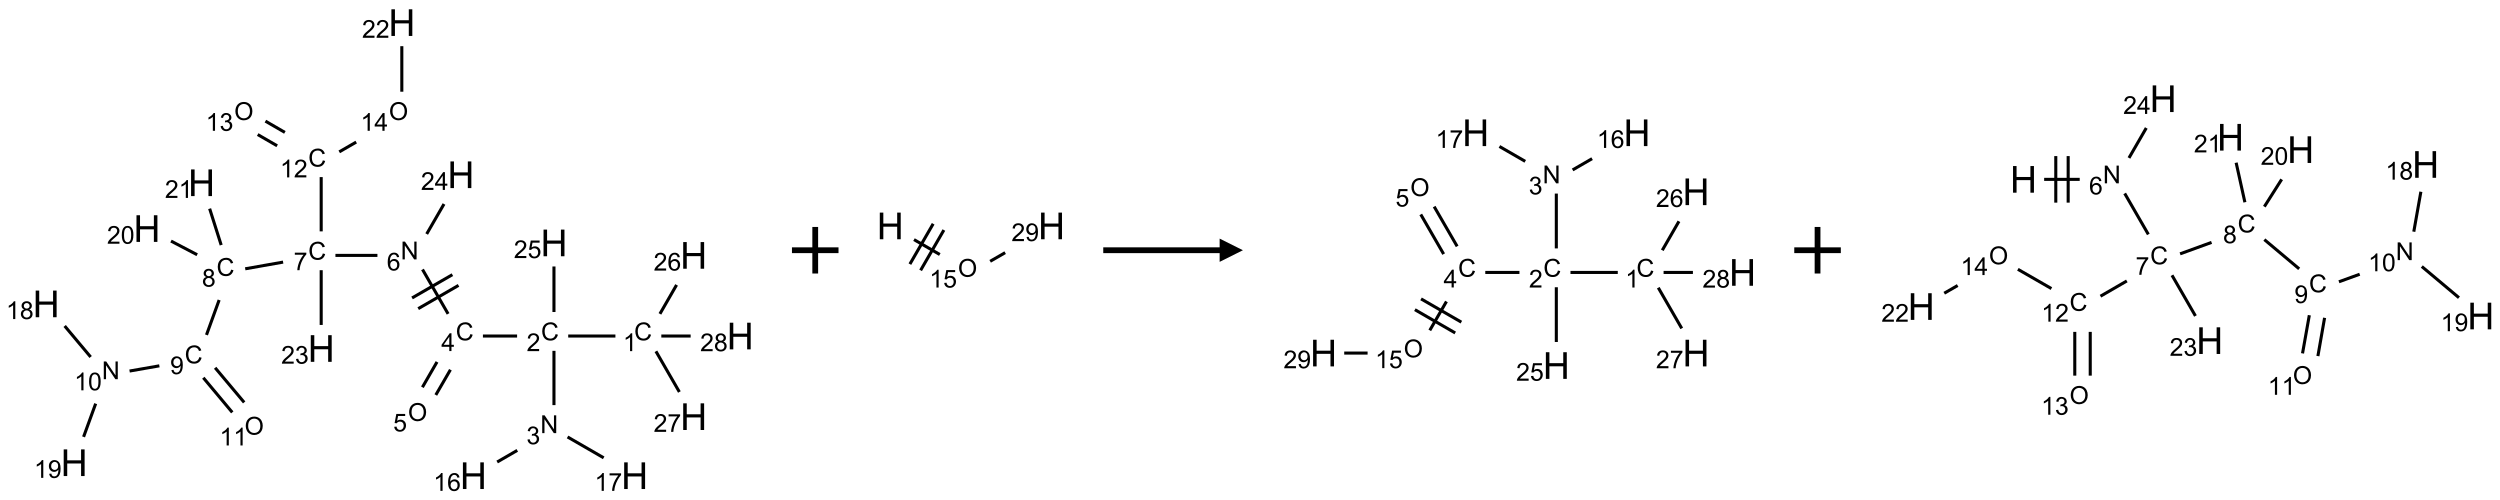<?xml version="1.0" encoding="UTF-8"?>
<svg xmlns="http://www.w3.org/2000/svg" xmlns:xlink="http://www.w3.org/1999/xlink" width="1074" height="215" viewBox="0 0 1074 215">
<defs>
<g>
<g id="glyph-0-0">
<path d="M 1.332 0 L 1.332 -6.668 L 6.668 -6.668 L 6.668 0 Z M 1.5 -0.168 L 6.5 -0.168 L 6.5 -6.5 L 1.5 -6.5 Z M 1.5 -0.168 "/>
</g>
<g id="glyph-0-1">
<path d="M 6.27 -2.676 L 7.281 -2.422 C 7.07 -1.594 6.688 -0.961 6.137 -0.523 C 5.586 -0.086 4.914 0.129 4.121 0.129 C 3.297 0.129 2.629 -0.039 2.113 -0.371 C 1.598 -0.707 1.203 -1.191 0.934 -1.828 C 0.664 -2.465 0.531 -3.145 0.531 -3.875 C 0.531 -4.672 0.684 -5.363 0.988 -5.957 C 1.293 -6.547 1.723 -6.996 2.285 -7.305 C 2.844 -7.613 3.461 -7.766 4.137 -7.766 C 4.898 -7.766 5.543 -7.57 6.062 -7.184 C 6.582 -6.793 6.945 -6.246 7.152 -5.543 L 6.156 -5.309 C 5.98 -5.863 5.723 -6.266 5.387 -6.52 C 5.051 -6.773 4.625 -6.902 4.113 -6.902 C 3.527 -6.902 3.039 -6.762 2.645 -6.48 C 2.25 -6.199 1.973 -5.82 1.812 -5.348 C 1.652 -4.871 1.574 -4.383 1.574 -3.879 C 1.574 -3.23 1.668 -2.664 1.855 -2.18 C 2.047 -1.695 2.34 -1.332 2.738 -1.094 C 3.137 -0.855 3.57 -0.734 4.035 -0.734 C 4.602 -0.734 5.082 -0.898 5.473 -1.223 C 5.867 -1.551 6.133 -2.035 6.27 -2.676 Z M 6.27 -2.676 "/>
</g>
<g id="glyph-0-2">
<path d="M 3.973 0 L 3.035 0 L 3.035 -5.973 C 2.809 -5.758 2.516 -5.543 2.148 -5.328 C 1.781 -5.113 1.453 -4.953 1.16 -4.844 L 1.16 -5.75 C 1.684 -5.996 2.145 -6.297 2.535 -6.645 C 2.93 -6.996 3.207 -7.336 3.371 -7.668 L 3.973 -7.668 Z M 3.973 0 "/>
</g>
<g id="glyph-0-3">
<path d="M 5.371 -0.902 L 5.371 0 L 0.324 0 C 0.316 -0.227 0.352 -0.441 0.434 -0.652 C 0.562 -0.996 0.766 -1.332 1.051 -1.668 C 1.332 -2 1.742 -2.387 2.277 -2.824 C 3.105 -3.504 3.668 -4.043 3.957 -4.441 C 4.25 -4.84 4.395 -5.215 4.395 -5.566 C 4.395 -5.938 4.262 -6.254 3.996 -6.508 C 3.73 -6.762 3.387 -6.891 2.957 -6.891 C 2.508 -6.891 2.145 -6.754 1.875 -6.484 C 1.605 -6.215 1.469 -5.84 1.465 -5.359 L 0.5 -5.457 C 0.566 -6.176 0.812 -6.727 1.246 -7.102 C 1.676 -7.477 2.254 -7.668 2.98 -7.668 C 3.711 -7.668 4.293 -7.465 4.719 -7.059 C 5.145 -6.652 5.359 -6.148 5.359 -5.547 C 5.359 -5.242 5.297 -4.941 5.172 -4.645 C 5.047 -4.352 4.84 -4.039 4.551 -3.715 C 4.262 -3.387 3.777 -2.938 3.105 -2.371 C 2.543 -1.898 2.18 -1.578 2.02 -1.41 C 1.859 -1.242 1.73 -1.07 1.625 -0.902 Z M 5.371 -0.902 "/>
</g>
<g id="glyph-0-4">
<path d="M 0.812 0 L 0.812 -7.637 L 1.848 -7.637 L 5.859 -1.641 L 5.859 -7.637 L 6.828 -7.637 L 6.828 0 L 5.793 0 L 1.781 -6 L 1.781 0 Z M 0.812 0 "/>
</g>
<g id="glyph-0-5">
<path d="M 0.449 -2.016 L 1.387 -2.141 C 1.492 -1.609 1.676 -1.227 1.934 -0.992 C 2.191 -0.758 2.508 -0.641 2.879 -0.641 C 3.32 -0.641 3.695 -0.793 3.996 -1.098 C 4.301 -1.402 4.453 -1.781 4.453 -2.234 C 4.453 -2.664 4.312 -3.02 4.031 -3.301 C 3.75 -3.578 3.391 -3.719 2.957 -3.719 C 2.781 -3.719 2.562 -3.684 2.297 -3.613 L 2.402 -4.438 C 2.465 -4.43 2.516 -4.426 2.551 -4.426 C 2.949 -4.426 3.312 -4.531 3.629 -4.738 C 3.949 -4.949 4.109 -5.27 4.109 -5.703 C 4.109 -6.047 3.992 -6.332 3.762 -6.559 C 3.527 -6.785 3.227 -6.895 2.859 -6.895 C 2.496 -6.895 2.191 -6.781 1.949 -6.551 C 1.707 -6.324 1.547 -5.98 1.48 -5.52 L 0.543 -5.688 C 0.656 -6.316 0.918 -6.805 1.324 -7.148 C 1.73 -7.492 2.234 -7.668 2.84 -7.668 C 3.254 -7.668 3.641 -7.578 3.988 -7.398 C 4.34 -7.219 4.609 -6.977 4.793 -6.668 C 4.98 -6.359 5.074 -6.031 5.074 -5.684 C 5.074 -5.352 4.984 -5.051 4.809 -4.781 C 4.629 -4.512 4.367 -4.297 4.02 -4.137 C 4.473 -4.031 4.824 -3.816 5.074 -3.488 C 5.324 -3.16 5.449 -2.75 5.449 -2.254 C 5.449 -1.59 5.203 -1.023 4.719 -0.559 C 4.234 -0.098 3.617 0.137 2.875 0.137 C 2.203 0.137 1.648 -0.062 1.207 -0.465 C 0.762 -0.863 0.512 -1.379 0.449 -2.016 Z M 0.449 -2.016 "/>
</g>
<g id="glyph-0-6">
<path d="M 5.309 -5.766 L 4.375 -5.691 C 4.293 -6.059 4.172 -6.328 4.02 -6.496 C 3.766 -6.762 3.453 -6.895 3.082 -6.895 C 2.785 -6.895 2.523 -6.812 2.297 -6.645 C 2 -6.43 1.77 -6.117 1.598 -5.703 C 1.43 -5.289 1.34 -4.703 1.332 -3.938 C 1.559 -4.281 1.836 -4.535 2.16 -4.703 C 2.488 -4.871 2.828 -4.953 3.188 -4.953 C 3.812 -4.953 4.344 -4.723 4.785 -4.262 C 5.223 -3.801 5.441 -3.207 5.441 -2.48 C 5.441 -2 5.34 -1.555 5.133 -1.145 C 4.926 -0.73 4.641 -0.418 4.281 -0.199 C 3.922 0.02 3.512 0.129 3.051 0.129 C 2.27 0.129 1.633 -0.156 1.141 -0.73 C 0.648 -1.305 0.402 -2.254 0.402 -3.574 C 0.402 -5.051 0.672 -6.121 1.219 -6.793 C 1.695 -7.375 2.336 -7.668 3.141 -7.668 C 3.742 -7.668 4.234 -7.5 4.617 -7.16 C 5 -6.824 5.23 -6.359 5.309 -5.766 Z M 1.48 -2.473 C 1.48 -2.152 1.547 -1.844 1.684 -1.547 C 1.82 -1.25 2.016 -1.027 2.262 -0.871 C 2.508 -0.719 2.766 -0.641 3.035 -0.641 C 3.434 -0.641 3.773 -0.801 4.059 -1.121 C 4.344 -1.441 4.484 -1.875 4.484 -2.422 C 4.484 -2.949 4.344 -3.367 4.062 -3.668 C 3.781 -3.973 3.426 -4.125 3 -4.125 C 2.578 -4.125 2.219 -3.973 1.922 -3.668 C 1.625 -3.363 1.48 -2.969 1.48 -2.473 Z M 1.48 -2.473 "/>
</g>
<g id="glyph-0-7">
<path d="M 0.504 -6.637 L 0.504 -7.535 L 5.449 -7.535 L 5.449 -6.809 C 4.961 -6.289 4.48 -5.602 4.004 -4.746 C 3.527 -3.887 3.156 -3.004 2.895 -2.098 C 2.707 -1.461 2.59 -0.762 2.535 0 L 1.574 0 C 1.582 -0.602 1.703 -1.328 1.926 -2.176 C 2.152 -3.027 2.477 -3.848 2.898 -4.637 C 3.32 -5.426 3.77 -6.094 4.246 -6.637 Z M 0.504 -6.637 "/>
</g>
<g id="glyph-0-8">
<path d="M 3.449 0 L 3.449 -1.828 L 0.137 -1.828 L 0.137 -2.688 L 3.621 -7.637 L 4.387 -7.637 L 4.387 -2.688 L 5.418 -2.688 L 5.418 -1.828 L 4.387 -1.828 L 4.387 0 Z M 3.449 -2.688 L 3.449 -6.129 L 1.059 -2.688 Z M 3.449 -2.688 "/>
</g>
<g id="glyph-0-9">
<path d="M 0.516 -3.719 C 0.516 -4.984 0.855 -5.977 1.535 -6.695 C 2.215 -7.414 3.094 -7.77 4.172 -7.77 C 4.875 -7.77 5.512 -7.602 6.078 -7.266 C 6.645 -6.93 7.074 -6.461 7.371 -5.855 C 7.668 -5.254 7.816 -4.57 7.816 -3.809 C 7.816 -3.035 7.66 -2.34 7.348 -1.73 C 7.035 -1.117 6.594 -0.656 6.02 -0.34 C 5.449 -0.027 4.828 0.129 4.168 0.129 C 3.449 0.129 2.805 -0.043 2.238 -0.391 C 1.672 -0.738 1.246 -1.211 0.953 -1.812 C 0.66 -2.414 0.516 -3.047 0.516 -3.719 Z M 1.559 -3.703 C 1.559 -2.781 1.805 -2.059 2.301 -1.527 C 2.793 -1 3.414 -0.734 4.16 -0.734 C 4.922 -0.734 5.547 -1 6.039 -1.535 C 6.531 -2.07 6.777 -2.828 6.777 -3.812 C 6.777 -4.434 6.672 -4.977 6.461 -5.441 C 6.25 -5.902 5.945 -6.262 5.539 -6.52 C 5.133 -6.773 4.68 -6.902 4.176 -6.902 C 3.461 -6.902 2.848 -6.656 2.332 -6.164 C 1.816 -5.672 1.559 -4.852 1.559 -3.703 Z M 1.559 -3.703 "/>
</g>
<g id="glyph-0-10">
<path d="M 0.441 -2 L 1.426 -2.082 C 1.5 -1.605 1.668 -1.242 1.934 -1.004 C 2.199 -0.762 2.52 -0.641 2.895 -0.641 C 3.348 -0.641 3.73 -0.812 4.043 -1.152 C 4.355 -1.492 4.512 -1.941 4.512 -2.504 C 4.512 -3.039 4.359 -3.461 4.059 -3.77 C 3.758 -4.078 3.367 -4.234 2.879 -4.234 C 2.578 -4.234 2.305 -4.164 2.062 -4.027 C 1.82 -3.891 1.629 -3.715 1.488 -3.496 L 0.609 -3.609 L 1.348 -7.531 L 5.145 -7.531 L 5.145 -6.637 L 2.098 -6.637 L 1.688 -4.582 C 2.145 -4.902 2.625 -5.062 3.129 -5.062 C 3.797 -5.062 4.359 -4.832 4.816 -4.371 C 5.277 -3.91 5.504 -3.312 5.504 -2.59 C 5.504 -1.898 5.305 -1.301 4.902 -0.797 C 4.41 -0.18 3.742 0.129 2.895 0.129 C 2.199 0.129 1.633 -0.062 1.195 -0.453 C 0.758 -0.844 0.504 -1.359 0.441 -2 Z M 0.441 -2 "/>
</g>
<g id="glyph-0-11">
<path d="M 1.887 -4.141 C 1.496 -4.281 1.207 -4.484 1.02 -4.75 C 0.832 -5.016 0.738 -5.328 0.738 -5.699 C 0.738 -6.254 0.938 -6.719 1.34 -7.098 C 1.738 -7.477 2.27 -7.668 2.934 -7.668 C 3.598 -7.668 4.137 -7.473 4.543 -7.086 C 4.949 -6.699 5.152 -6.227 5.152 -5.672 C 5.152 -5.316 5.059 -5.008 4.871 -4.746 C 4.688 -4.484 4.406 -4.281 4.027 -4.141 C 4.496 -3.988 4.852 -3.742 5.098 -3.402 C 5.34 -3.062 5.465 -2.656 5.465 -2.184 C 5.465 -1.531 5.234 -0.98 4.77 -0.535 C 4.309 -0.09 3.703 0.129 2.949 0.129 C 2.195 0.129 1.586 -0.094 1.125 -0.539 C 0.664 -0.984 0.434 -1.543 0.434 -2.207 C 0.434 -2.703 0.559 -3.121 0.809 -3.457 C 1.062 -3.793 1.422 -4.02 1.887 -4.141 Z M 1.699 -5.73 C 1.699 -5.367 1.812 -5.074 2.047 -4.844 C 2.281 -4.613 2.582 -4.5 2.953 -4.5 C 3.312 -4.5 3.609 -4.613 3.84 -4.84 C 4.07 -5.066 4.188 -5.348 4.188 -5.676 C 4.188 -6.02 4.07 -6.309 3.832 -6.543 C 3.594 -6.777 3.297 -6.895 2.941 -6.895 C 2.586 -6.895 2.289 -6.781 2.051 -6.551 C 1.816 -6.324 1.699 -6.047 1.699 -5.73 Z M 1.395 -2.203 C 1.395 -1.938 1.461 -1.676 1.586 -1.426 C 1.711 -1.176 1.902 -0.984 2.152 -0.848 C 2.402 -0.711 2.672 -0.641 2.957 -0.641 C 3.406 -0.641 3.777 -0.785 4.066 -1.074 C 4.359 -1.363 4.504 -1.727 4.504 -2.172 C 4.504 -2.625 4.355 -2.996 4.055 -3.293 C 3.754 -3.586 3.379 -3.734 2.926 -3.734 C 2.484 -3.734 2.121 -3.59 1.832 -3.297 C 1.543 -3.004 1.395 -2.641 1.395 -2.203 Z M 1.395 -2.203 "/>
</g>
<g id="glyph-0-12">
<path d="M 0.582 -1.766 L 1.484 -1.848 C 1.562 -1.426 1.707 -1.117 1.922 -0.926 C 2.137 -0.734 2.414 -0.641 2.75 -0.641 C 3.039 -0.641 3.289 -0.707 3.508 -0.84 C 3.727 -0.973 3.902 -1.148 4.043 -1.367 C 4.18 -1.586 4.297 -1.887 4.391 -2.262 C 4.484 -2.637 4.531 -3.016 4.531 -3.406 C 4.531 -3.449 4.531 -3.512 4.527 -3.594 C 4.34 -3.297 4.082 -3.055 3.758 -2.867 C 3.434 -2.68 3.082 -2.59 2.703 -2.59 C 2.07 -2.59 1.535 -2.816 1.098 -3.277 C 0.66 -3.734 0.441 -4.34 0.441 -5.09 C 0.441 -5.863 0.672 -6.484 1.129 -6.957 C 1.586 -7.43 2.156 -7.668 2.844 -7.668 C 3.34 -7.668 3.793 -7.531 4.207 -7.266 C 4.617 -7 4.93 -6.617 5.145 -6.121 C 5.355 -5.629 5.465 -4.91 5.465 -3.973 C 5.465 -2.996 5.359 -2.223 5.145 -1.645 C 4.934 -1.066 4.617 -0.625 4.199 -0.324 C 3.781 -0.02 3.293 0.129 2.73 0.129 C 2.133 0.129 1.645 -0.035 1.266 -0.367 C 0.887 -0.699 0.66 -1.164 0.582 -1.766 Z M 4.422 -5.137 C 4.422 -5.676 4.277 -6.102 3.992 -6.418 C 3.707 -6.734 3.359 -6.891 2.957 -6.891 C 2.543 -6.891 2.18 -6.719 1.871 -6.379 C 1.562 -6.039 1.406 -5.598 1.406 -5.059 C 1.406 -4.57 1.555 -4.176 1.848 -3.871 C 2.141 -3.566 2.5 -3.418 2.934 -3.418 C 3.367 -3.418 3.723 -3.57 4.004 -3.871 C 4.281 -4.176 4.422 -4.598 4.422 -5.137 Z M 4.422 -5.137 "/>
</g>
<g id="glyph-0-13">
<path d="M 0.441 -3.766 C 0.441 -4.668 0.535 -5.395 0.723 -5.945 C 0.906 -6.496 1.184 -6.922 1.551 -7.219 C 1.918 -7.516 2.375 -7.668 2.934 -7.668 C 3.344 -7.668 3.703 -7.586 4.012 -7.418 C 4.32 -7.254 4.574 -7.016 4.777 -6.707 C 4.977 -6.395 5.137 -6.016 5.25 -5.57 C 5.363 -5.125 5.422 -4.523 5.422 -3.766 C 5.422 -2.871 5.328 -2.148 5.145 -1.598 C 4.961 -1.047 4.688 -0.621 4.32 -0.32 C 3.953 -0.02 3.492 0.129 2.934 0.129 C 2.195 0.129 1.617 -0.133 1.199 -0.66 C 0.695 -1.297 0.441 -2.332 0.441 -3.766 Z M 1.406 -3.766 C 1.406 -2.512 1.555 -1.68 1.848 -1.262 C 2.141 -0.848 2.5 -0.641 2.934 -0.641 C 3.363 -0.641 3.727 -0.848 4.02 -1.266 C 4.312 -1.684 4.457 -2.516 4.457 -3.766 C 4.457 -5.023 4.312 -5.859 4.02 -6.27 C 3.727 -6.684 3.359 -6.891 2.922 -6.891 C 2.492 -6.891 2.148 -6.707 1.891 -6.344 C 1.566 -5.879 1.406 -5.02 1.406 -3.766 Z M 1.406 -3.766 "/>
</g>
<g id="glyph-1-0">
<path d="M 2 0 L 2 -10 L 10 -10 L 10 0 Z M 2.25 -0.25 L 9.75 -0.25 L 9.75 -9.75 L 2.25 -9.75 Z M 2.25 -0.25 "/>
</g>
<g id="glyph-1-1">
<path d="M 1.281 0 L 1.281 -11.453 L 2.797 -11.453 L 2.797 -6.75 L 8.75 -6.75 L 8.75 -11.453 L 10.266 -11.453 L 10.266 0 L 8.75 0 L 8.75 -5.398 L 2.797 -5.398 L 2.797 0 Z M 1.281 0 "/>
</g>
</g>
</defs>
<path fill="none" stroke-width="0.033" stroke-linecap="butt" stroke-linejoin="miter" stroke="rgb(0%, 0%, 0%)" stroke-opacity="1" stroke-miterlimit="10" d="M 6.114 3.366 L 5.607 3.366 " transform="matrix(40, 0, 0, 40, 19.822, 9.719)"/>
<path fill="none" stroke-width="0.033" stroke-linecap="butt" stroke-linejoin="miter" stroke="rgb(0%, 0%, 0%)" stroke-opacity="1" stroke-miterlimit="10" d="M 5.454 3.525 L 5.454 4.108 " transform="matrix(40, 0, 0, 40, 19.822, 9.719)"/>
<path fill="none" stroke-width="0.033" stroke-linecap="butt" stroke-linejoin="miter" stroke="rgb(0%, 0%, 0%)" stroke-opacity="1" stroke-miterlimit="10" d="M 5.06 4.594 L 4.844 4.719 " transform="matrix(40, 0, 0, 40, 19.822, 9.719)"/>
<path fill="none" stroke-width="0.033" stroke-linecap="butt" stroke-linejoin="miter" stroke="rgb(0%, 0%, 0%)" stroke-opacity="1" stroke-miterlimit="10" d="M 5.6 4.45 L 5.988 4.674 " transform="matrix(40, 0, 0, 40, 19.822, 9.719)"/>
<path fill="none" stroke-width="0.033" stroke-linecap="butt" stroke-linejoin="miter" stroke="rgb(0%, 0%, 0%)" stroke-opacity="1" stroke-miterlimit="10" d="M 5.058 3.366 L 4.691 3.366 " transform="matrix(40, 0, 0, 40, 19.822, 9.719)"/>
<path fill="none" stroke-width="0.033" stroke-linecap="butt" stroke-linejoin="miter" stroke="rgb(0%, 0%, 0%)" stroke-opacity="1" stroke-miterlimit="10" d="M 4.198 3.644 L 4.041 3.916 " transform="matrix(40, 0, 0, 40, 19.822, 9.719)"/>
<path fill="none" stroke-width="0.033" stroke-linecap="butt" stroke-linejoin="miter" stroke="rgb(0%, 0%, 0%)" stroke-opacity="1" stroke-miterlimit="10" d="M 4.342 3.728 L 4.185 3.999 " transform="matrix(40, 0, 0, 40, 19.822, 9.719)"/>
<path fill="none" stroke-width="0.033" stroke-linecap="butt" stroke-linejoin="miter" stroke="rgb(0%, 0%, 0%)" stroke-opacity="1" stroke-miterlimit="10" d="M 4.317 3.128 L 4.042 2.651 " transform="matrix(40, 0, 0, 40, 19.822, 9.719)"/>
<path fill="none" stroke-width="0.033" stroke-linecap="butt" stroke-linejoin="miter" stroke="rgb(0%, 0%, 0%)" stroke-opacity="1" stroke-miterlimit="10" d="M 4.363 2.707 L 3.93 2.957 " transform="matrix(40, 0, 0, 40, 19.822, 9.719)"/>
<path fill="none" stroke-width="0.033" stroke-linecap="butt" stroke-linejoin="miter" stroke="rgb(0%, 0%, 0%)" stroke-opacity="1" stroke-miterlimit="10" d="M 4.429 2.822 L 3.996 3.072 " transform="matrix(40, 0, 0, 40, 19.822, 9.719)"/>
<path fill="none" stroke-width="0.033" stroke-linecap="butt" stroke-linejoin="miter" stroke="rgb(0%, 0%, 0%)" stroke-opacity="1" stroke-miterlimit="10" d="M 3.558 2.5 L 3.107 2.5 " transform="matrix(40, 0, 0, 40, 19.822, 9.719)"/>
<path fill="none" stroke-width="0.033" stroke-linecap="butt" stroke-linejoin="miter" stroke="rgb(0%, 0%, 0%)" stroke-opacity="1" stroke-miterlimit="10" d="M 2.545 2.572 L 2.138 2.644 " transform="matrix(40, 0, 0, 40, 19.822, 9.719)"/>
<path fill="none" stroke-width="0.033" stroke-linecap="butt" stroke-linejoin="miter" stroke="rgb(0%, 0%, 0%)" stroke-opacity="1" stroke-miterlimit="10" d="M 1.858 2.979 L 1.722 3.354 " transform="matrix(40, 0, 0, 40, 19.822, 9.719)"/>
<path fill="none" stroke-width="0.033" stroke-linecap="butt" stroke-linejoin="miter" stroke="rgb(0%, 0%, 0%)" stroke-opacity="1" stroke-miterlimit="10" d="M 1.216 3.686 L 0.896 3.742 " transform="matrix(40, 0, 0, 40, 19.822, 9.719)"/>
<path fill="none" stroke-width="0.033" stroke-linecap="butt" stroke-linejoin="miter" stroke="rgb(0%, 0%, 0%)" stroke-opacity="1" stroke-miterlimit="10" d="M 0.478 3.591 L 0.199 3.258 " transform="matrix(40, 0, 0, 40, 19.822, 9.719)"/>
<path fill="none" stroke-width="0.033" stroke-linecap="butt" stroke-linejoin="miter" stroke="rgb(0%, 0%, 0%)" stroke-opacity="1" stroke-miterlimit="10" d="M 0.532 4.092 L 0.402 4.449 " transform="matrix(40, 0, 0, 40, 19.822, 9.719)"/>
<path fill="none" stroke-width="0.033" stroke-linecap="butt" stroke-linejoin="miter" stroke="rgb(0%, 0%, 0%)" stroke-opacity="1" stroke-miterlimit="10" d="M 1.688 3.814 L 1.999 4.186 " transform="matrix(40, 0, 0, 40, 19.822, 9.719)"/>
<path fill="none" stroke-width="0.033" stroke-linecap="butt" stroke-linejoin="miter" stroke="rgb(0%, 0%, 0%)" stroke-opacity="1" stroke-miterlimit="10" d="M 1.815 3.707 L 2.127 4.079 " transform="matrix(40, 0, 0, 40, 19.822, 9.719)"/>
<path fill="none" stroke-width="0.033" stroke-linecap="butt" stroke-linejoin="miter" stroke="rgb(0%, 0%, 0%)" stroke-opacity="1" stroke-miterlimit="10" d="M 1.622 2.493 L 1.341 2.346 " transform="matrix(40, 0, 0, 40, 19.822, 9.719)"/>
<path fill="none" stroke-width="0.033" stroke-linecap="butt" stroke-linejoin="miter" stroke="rgb(0%, 0%, 0%)" stroke-opacity="1" stroke-miterlimit="10" d="M 1.88 2.389 L 1.756 1.998 " transform="matrix(40, 0, 0, 40, 19.822, 9.719)"/>
<path fill="none" stroke-width="0.033" stroke-linecap="butt" stroke-linejoin="miter" stroke="rgb(0%, 0%, 0%)" stroke-opacity="1" stroke-miterlimit="10" d="M 2.954 2.242 L 2.954 1.659 " transform="matrix(40, 0, 0, 40, 19.822, 9.719)"/>
<path fill="none" stroke-width="0.033" stroke-linecap="butt" stroke-linejoin="miter" stroke="rgb(0%, 0%, 0%)" stroke-opacity="1" stroke-miterlimit="10" d="M 2.564 1.179 L 2.355 1.058 " transform="matrix(40, 0, 0, 40, 19.822, 9.719)"/>
<path fill="none" stroke-width="0.033" stroke-linecap="butt" stroke-linejoin="miter" stroke="rgb(0%, 0%, 0%)" stroke-opacity="1" stroke-miterlimit="10" d="M 2.481 1.323 L 2.272 1.202 " transform="matrix(40, 0, 0, 40, 19.822, 9.719)"/>
<path fill="none" stroke-width="0.033" stroke-linecap="butt" stroke-linejoin="miter" stroke="rgb(0%, 0%, 0%)" stroke-opacity="1" stroke-miterlimit="10" d="M 3.148 1.388 L 3.33 1.283 " transform="matrix(40, 0, 0, 40, 19.822, 9.719)"/>
<path fill="none" stroke-width="0.033" stroke-linecap="butt" stroke-linejoin="miter" stroke="rgb(0%, 0%, 0%)" stroke-opacity="1" stroke-miterlimit="10" d="M 3.82 0.742 L 3.82 0.253 " transform="matrix(40, 0, 0, 40, 19.822, 9.719)"/>
<path fill="none" stroke-width="0.033" stroke-linecap="butt" stroke-linejoin="miter" stroke="rgb(0%, 0%, 0%)" stroke-opacity="1" stroke-miterlimit="10" d="M 2.954 2.659 L 2.954 3.247 " transform="matrix(40, 0, 0, 40, 19.822, 9.719)"/>
<path fill="none" stroke-width="0.033" stroke-linecap="butt" stroke-linejoin="miter" stroke="rgb(0%, 0%, 0%)" stroke-opacity="1" stroke-miterlimit="10" d="M 4.087 2.27 L 4.273 1.948 " transform="matrix(40, 0, 0, 40, 19.822, 9.719)"/>
<path fill="none" stroke-width="0.033" stroke-linecap="butt" stroke-linejoin="miter" stroke="rgb(0%, 0%, 0%)" stroke-opacity="1" stroke-miterlimit="10" d="M 5.454 3.108 L 5.454 2.619 " transform="matrix(40, 0, 0, 40, 19.822, 9.719)"/>
<path fill="none" stroke-width="0.033" stroke-linecap="butt" stroke-linejoin="miter" stroke="rgb(0%, 0%, 0%)" stroke-opacity="1" stroke-miterlimit="10" d="M 6.592 3.128 L 6.771 2.817 " transform="matrix(40, 0, 0, 40, 19.822, 9.719)"/>
<path fill="none" stroke-width="0.033" stroke-linecap="butt" stroke-linejoin="miter" stroke="rgb(0%, 0%, 0%)" stroke-opacity="1" stroke-miterlimit="10" d="M 6.549 3.53 L 6.801 3.967 " transform="matrix(40, 0, 0, 40, 19.822, 9.719)"/>
<path fill="none" stroke-width="0.033" stroke-linecap="butt" stroke-linejoin="miter" stroke="rgb(0%, 0%, 0%)" stroke-opacity="1" stroke-miterlimit="10" d="M 6.607 3.366 L 6.922 3.366 " transform="matrix(40, 0, 0, 40, 19.822, 9.719)"/>
<g fill="rgb(0%, 0%, 0%)" fill-opacity="1">
<use xlink:href="#glyph-0-1" x="272.406" y="146.203"/>
</g>
<g fill="rgb(0%, 0%, 0%)" fill-opacity="1">
<use xlink:href="#glyph-0-2" x="267.629" y="150.84"/>
</g>
<g fill="rgb(0%, 0%, 0%)" fill-opacity="1">
<use xlink:href="#glyph-0-1" x="232.406" y="146.203"/>
</g>
<g fill="rgb(0%, 0%, 0%)" fill-opacity="1">
<use xlink:href="#glyph-0-3" x="226.234" y="150.84"/>
</g>
<g fill="rgb(0%, 0%, 0%)" fill-opacity="1">
<use xlink:href="#glyph-0-4" x="232.125" y="186.07"/>
</g>
<g fill="rgb(0%, 0%, 0%)" fill-opacity="1">
<use xlink:href="#glyph-0-5" x="226.156" y="190.84"/>
</g>
<g fill="rgb(0%, 0%, 0%)" fill-opacity="1">
<use xlink:href="#glyph-1-1" x="197.586" y="210.086"/>
</g>
<g fill="rgb(0%, 0%, 0%)" fill-opacity="1">
<use xlink:href="#glyph-0-2" x="186.156" y="210.879"/>
<use xlink:href="#glyph-0-6" x="192.089" y="210.879"/>
</g>
<g fill="rgb(0%, 0%, 0%)" fill-opacity="1">
<use xlink:href="#glyph-1-1" x="266.867" y="210.086"/>
</g>
<g fill="rgb(0%, 0%, 0%)" fill-opacity="1">
<use xlink:href="#glyph-0-2" x="255.434" y="210.879"/>
<use xlink:href="#glyph-0-7" x="261.366" y="210.879"/>
</g>
<g fill="rgb(0%, 0%, 0%)" fill-opacity="1">
<use xlink:href="#glyph-0-1" x="195.781" y="146.203"/>
</g>
<g fill="rgb(0%, 0%, 0%)" fill-opacity="1">
<use xlink:href="#glyph-0-8" x="189.562" y="150.809"/>
</g>
<g fill="rgb(0%, 0%, 0%)" fill-opacity="1">
<use xlink:href="#glyph-0-9" x="175.246" y="180.848"/>
</g>
<g fill="rgb(0%, 0%, 0%)" fill-opacity="1">
<use xlink:href="#glyph-0-10" x="168.918" y="185.348"/>
</g>
<g fill="rgb(0%, 0%, 0%)" fill-opacity="1">
<use xlink:href="#glyph-0-4" x="172.125" y="111.43"/>
</g>
<g fill="rgb(0%, 0%, 0%)" fill-opacity="1">
<use xlink:href="#glyph-0-6" x="166.16" y="116.199"/>
</g>
<g fill="rgb(0%, 0%, 0%)" fill-opacity="1">
<use xlink:href="#glyph-0-1" x="132.406" y="111.562"/>
</g>
<g fill="rgb(0%, 0%, 0%)" fill-opacity="1">
<use xlink:href="#glyph-0-7" x="126.152" y="116.07"/>
</g>
<g fill="rgb(0%, 0%, 0%)" fill-opacity="1">
<use xlink:href="#glyph-0-1" x="93.016" y="118.508"/>
</g>
<g fill="rgb(0%, 0%, 0%)" fill-opacity="1">
<use xlink:href="#glyph-0-11" x="86.746" y="123.145"/>
</g>
<g fill="rgb(0%, 0%, 0%)" fill-opacity="1">
<use xlink:href="#glyph-0-1" x="79.332" y="156.098"/>
</g>
<g fill="rgb(0%, 0%, 0%)" fill-opacity="1">
<use xlink:href="#glyph-0-12" x="73.066" y="160.734"/>
</g>
<g fill="rgb(0%, 0%, 0%)" fill-opacity="1">
<use xlink:href="#glyph-0-4" x="43.77" y="162.91"/>
</g>
<g fill="rgb(0%, 0%, 0%)" fill-opacity="1">
<use xlink:href="#glyph-0-2" x="31.891" y="167.68"/>
<use xlink:href="#glyph-0-13" x="37.823" y="167.68"/>
</g>
<g fill="rgb(0%, 0%, 0%)" fill-opacity="1">
<use xlink:href="#glyph-1-1" x="14.051" y="136.285"/>
</g>
<g fill="rgb(0%, 0%, 0%)" fill-opacity="1">
<use xlink:href="#glyph-0-2" x="2.598" y="137.078"/>
<use xlink:href="#glyph-0-11" x="8.53" y="137.078"/>
</g>
<g fill="rgb(0%, 0%, 0%)" fill-opacity="1">
<use xlink:href="#glyph-1-1" x="26.082" y="204.512"/>
</g>
<g fill="rgb(0%, 0%, 0%)" fill-opacity="1">
<use xlink:href="#glyph-0-2" x="14.629" y="205.305"/>
<use xlink:href="#glyph-0-12" x="20.561" y="205.305"/>
</g>
<g fill="rgb(0%, 0%, 0%)" fill-opacity="1">
<use xlink:href="#glyph-0-9" x="105.059" y="186.742"/>
</g>
<g fill="rgb(0%, 0%, 0%)" fill-opacity="1">
<use xlink:href="#glyph-0-2" x="94.332" y="191.375"/>
<use xlink:href="#glyph-0-2" x="100.264" y="191.375"/>
</g>
<g fill="rgb(0%, 0%, 0%)" fill-opacity="1">
<use xlink:href="#glyph-1-1" x="57.355" y="103.922"/>
</g>
<g fill="rgb(0%, 0%, 0%)" fill-opacity="1">
<use xlink:href="#glyph-0-3" x="45.949" y="104.715"/>
<use xlink:href="#glyph-0-13" x="51.882" y="104.715"/>
</g>
<g fill="rgb(0%, 0%, 0%)" fill-opacity="1">
<use xlink:href="#glyph-1-1" x="80.805" y="84.242"/>
</g>
<g fill="rgb(0%, 0%, 0%)" fill-opacity="1">
<use xlink:href="#glyph-0-3" x="70.848" y="85.035"/>
<use xlink:href="#glyph-0-2" x="76.78" y="85.035"/>
</g>
<g fill="rgb(0%, 0%, 0%)" fill-opacity="1">
<use xlink:href="#glyph-0-1" x="132.406" y="71.562"/>
</g>
<g fill="rgb(0%, 0%, 0%)" fill-opacity="1">
<use xlink:href="#glyph-0-2" x="120.301" y="76.199"/>
<use xlink:href="#glyph-0-3" x="126.233" y="76.199"/>
</g>
<g fill="rgb(0%, 0%, 0%)" fill-opacity="1">
<use xlink:href="#glyph-0-9" x="100.605" y="51.566"/>
</g>
<g fill="rgb(0%, 0%, 0%)" fill-opacity="1">
<use xlink:href="#glyph-0-2" x="88.402" y="56.199"/>
<use xlink:href="#glyph-0-5" x="94.335" y="56.199"/>
</g>
<g fill="rgb(0%, 0%, 0%)" fill-opacity="1">
<use xlink:href="#glyph-0-9" x="167.062" y="51.566"/>
</g>
<g fill="rgb(0%, 0%, 0%)" fill-opacity="1">
<use xlink:href="#glyph-0-2" x="154.895" y="56.199"/>
<use xlink:href="#glyph-0-8" x="160.827" y="56.199"/>
</g>
<g fill="rgb(0%, 0%, 0%)" fill-opacity="1">
<use xlink:href="#glyph-1-1" x="166.867" y="15.445"/>
</g>
<g fill="rgb(0%, 0%, 0%)" fill-opacity="1">
<use xlink:href="#glyph-0-3" x="155.512" y="16.238"/>
<use xlink:href="#glyph-0-3" x="161.444" y="16.238"/>
</g>
<g fill="rgb(0%, 0%, 0%)" fill-opacity="1">
<use xlink:href="#glyph-1-1" x="132.227" y="155.445"/>
</g>
<g fill="rgb(0%, 0%, 0%)" fill-opacity="1">
<use xlink:href="#glyph-0-3" x="120.793" y="156.238"/>
<use xlink:href="#glyph-0-5" x="126.725" y="156.238"/>
</g>
<g fill="rgb(0%, 0%, 0%)" fill-opacity="1">
<use xlink:href="#glyph-1-1" x="192.227" y="80.805"/>
</g>
<g fill="rgb(0%, 0%, 0%)" fill-opacity="1">
<use xlink:href="#glyph-0-3" x="180.824" y="81.598"/>
<use xlink:href="#glyph-0-8" x="186.757" y="81.598"/>
</g>
<g fill="rgb(0%, 0%, 0%)" fill-opacity="1">
<use xlink:href="#glyph-1-1" x="232.227" y="110.086"/>
</g>
<g fill="rgb(0%, 0%, 0%)" fill-opacity="1">
<use xlink:href="#glyph-0-3" x="220.738" y="110.879"/>
<use xlink:href="#glyph-0-10" x="226.671" y="110.879"/>
</g>
<g fill="rgb(0%, 0%, 0%)" fill-opacity="1">
<use xlink:href="#glyph-1-1" x="292.227" y="115.445"/>
</g>
<g fill="rgb(0%, 0%, 0%)" fill-opacity="1">
<use xlink:href="#glyph-0-3" x="280.801" y="116.238"/>
<use xlink:href="#glyph-0-6" x="286.733" y="116.238"/>
</g>
<g fill="rgb(0%, 0%, 0%)" fill-opacity="1">
<use xlink:href="#glyph-1-1" x="292.227" y="184.727"/>
</g>
<g fill="rgb(0%, 0%, 0%)" fill-opacity="1">
<use xlink:href="#glyph-0-3" x="280.793" y="185.52"/>
<use xlink:href="#glyph-0-7" x="286.725" y="185.52"/>
</g>
<g fill="rgb(0%, 0%, 0%)" fill-opacity="1">
<use xlink:href="#glyph-1-1" x="312.227" y="150.086"/>
</g>
<g fill="rgb(0%, 0%, 0%)" fill-opacity="1">
<use xlink:href="#glyph-0-3" x="300.777" y="150.879"/>
<use xlink:href="#glyph-0-11" x="306.71" y="150.879"/>
</g>
<path fill="none" stroke-width="0.062" stroke-linecap="butt" stroke-linejoin="miter" stroke="rgb(0%, 0%, 0%)" stroke-opacity="1" stroke-miterlimit="10" d="M -0 0 L 0.5 0 M 0.25 -0.25 L 0.25 0.25 " transform="matrix(40, 0, 0, 40, 340.225, 107.5)"/>
<path fill="none" stroke-width="0.033" stroke-linecap="butt" stroke-linejoin="miter" stroke="rgb(0%, 0%, 0%)" stroke-opacity="1" stroke-miterlimit="10" d="M 0.255 0.147 L 0.532 0.307 " transform="matrix(40, 0, 0, 40, 382.451, 97.059)"/>
<path fill="none" stroke-width="0.033" stroke-linecap="butt" stroke-linejoin="miter" stroke="rgb(0%, 0%, 0%)" stroke-opacity="1" stroke-miterlimit="10" d="M 0.326 0.477 L 0.576 0.044 " transform="matrix(40, 0, 0, 40, 382.451, 97.059)"/>
<path fill="none" stroke-width="0.033" stroke-linecap="butt" stroke-linejoin="miter" stroke="rgb(0%, 0%, 0%)" stroke-opacity="1" stroke-miterlimit="10" d="M 0.211 0.41 L 0.461 -0.023 " transform="matrix(40, 0, 0, 40, 382.451, 97.059)"/>
<path fill="none" stroke-width="0.033" stroke-linecap="butt" stroke-linejoin="miter" stroke="rgb(0%, 0%, 0%)" stroke-opacity="1" stroke-miterlimit="10" d="M 1.073 0.38 L 1.234 0.287 " transform="matrix(40, 0, 0, 40, 382.451, 97.059)"/>
<g fill="rgb(0%, 0%, 0%)" fill-opacity="1">
<use xlink:href="#glyph-1-1" x="376.68" y="102.785"/>
</g>
<g fill="rgb(0%, 0%, 0%)" fill-opacity="1">
<use xlink:href="#glyph-0-9" x="411.516" y="118.906"/>
</g>
<g fill="rgb(0%, 0%, 0%)" fill-opacity="1">
<use xlink:href="#glyph-0-2" x="399.258" y="123.539"/>
<use xlink:href="#glyph-0-10" x="405.19" y="123.539"/>
</g>
<g fill="rgb(0%, 0%, 0%)" fill-opacity="1">
<use xlink:href="#glyph-1-1" x="445.961" y="102.785"/>
</g>
<g fill="rgb(0%, 0%, 0%)" fill-opacity="1">
<use xlink:href="#glyph-0-3" x="434.512" y="103.578"/>
<use xlink:href="#glyph-0-12" x="440.444" y="103.578"/>
</g>
<path fill-rule="nonzero" fill="rgb(0%, 0%, 0%)" fill-opacity="1" d="M 473.957 108.75 L 523.957 108.75 L 523.957 112.5 L 533.957 107.5 L 523.957 102.5 L 523.957 106.25 L 473.957 106.25 "/>
<path fill="none" stroke-width="0.033" stroke-linecap="butt" stroke-linejoin="miter" stroke="rgb(0%, 0%, 0%)" stroke-opacity="1" stroke-miterlimit="10" d="M 3.16 1.5 L 2.652 1.5 " transform="matrix(40, 0, 0, 40, 568.596, 57.039)"/>
<path fill="none" stroke-width="0.033" stroke-linecap="butt" stroke-linejoin="miter" stroke="rgb(0%, 0%, 0%)" stroke-opacity="1" stroke-miterlimit="10" d="M 2.5 1.242 L 2.5 0.653 " transform="matrix(40, 0, 0, 40, 568.596, 57.039)"/>
<path fill="none" stroke-width="0.033" stroke-linecap="butt" stroke-linejoin="miter" stroke="rgb(0%, 0%, 0%)" stroke-opacity="1" stroke-miterlimit="10" d="M 2.675 0.399 L 2.884 0.278 " transform="matrix(40, 0, 0, 40, 568.596, 57.039)"/>
<path fill="none" stroke-width="0.033" stroke-linecap="butt" stroke-linejoin="miter" stroke="rgb(0%, 0%, 0%)" stroke-opacity="1" stroke-miterlimit="10" d="M 2.166 0.307 L 1.889 0.147 " transform="matrix(40, 0, 0, 40, 568.596, 57.039)"/>
<path fill="none" stroke-width="0.033" stroke-linecap="butt" stroke-linejoin="miter" stroke="rgb(0%, 0%, 0%)" stroke-opacity="1" stroke-miterlimit="10" d="M 2.104 1.5 L 1.737 1.5 " transform="matrix(40, 0, 0, 40, 568.596, 57.039)"/>
<path fill="none" stroke-width="0.033" stroke-linecap="butt" stroke-linejoin="miter" stroke="rgb(0%, 0%, 0%)" stroke-opacity="1" stroke-miterlimit="10" d="M 1.435 1.22 L 1.188 0.793 " transform="matrix(40, 0, 0, 40, 568.596, 57.039)"/>
<path fill="none" stroke-width="0.033" stroke-linecap="butt" stroke-linejoin="miter" stroke="rgb(0%, 0%, 0%)" stroke-opacity="1" stroke-miterlimit="10" d="M 1.29 1.303 L 1.044 0.877 " transform="matrix(40, 0, 0, 40, 568.596, 57.039)"/>
<path fill="none" stroke-width="0.033" stroke-linecap="butt" stroke-linejoin="miter" stroke="rgb(0%, 0%, 0%)" stroke-opacity="1" stroke-miterlimit="10" d="M 1.32 1.812 L 1.141 2.122 " transform="matrix(40, 0, 0, 40, 568.596, 57.039)"/>
<path fill="none" stroke-width="0.033" stroke-linecap="butt" stroke-linejoin="miter" stroke="rgb(0%, 0%, 0%)" stroke-opacity="1" stroke-miterlimit="10" d="M 0.981 1.9 L 1.414 2.15 " transform="matrix(40, 0, 0, 40, 568.596, 57.039)"/>
<path fill="none" stroke-width="0.033" stroke-linecap="butt" stroke-linejoin="miter" stroke="rgb(0%, 0%, 0%)" stroke-opacity="1" stroke-miterlimit="10" d="M 1.047 1.784 L 1.48 2.034 " transform="matrix(40, 0, 0, 40, 568.596, 57.039)"/>
<path fill="none" stroke-width="0.033" stroke-linecap="butt" stroke-linejoin="miter" stroke="rgb(0%, 0%, 0%)" stroke-opacity="1" stroke-miterlimit="10" d="M 0.473 2.366 L 0.222 2.366 " transform="matrix(40, 0, 0, 40, 568.596, 57.039)"/>
<path fill="none" stroke-width="0.033" stroke-linecap="butt" stroke-linejoin="miter" stroke="rgb(0%, 0%, 0%)" stroke-opacity="1" stroke-miterlimit="10" d="M 2.5 1.659 L 2.5 2.247 " transform="matrix(40, 0, 0, 40, 568.596, 57.039)"/>
<path fill="none" stroke-width="0.033" stroke-linecap="butt" stroke-linejoin="miter" stroke="rgb(0%, 0%, 0%)" stroke-opacity="1" stroke-miterlimit="10" d="M 3.638 1.262 L 3.817 0.951 " transform="matrix(40, 0, 0, 40, 568.596, 57.039)"/>
<path fill="none" stroke-width="0.033" stroke-linecap="butt" stroke-linejoin="miter" stroke="rgb(0%, 0%, 0%)" stroke-opacity="1" stroke-miterlimit="10" d="M 3.595 1.664 L 3.847 2.101 " transform="matrix(40, 0, 0, 40, 568.596, 57.039)"/>
<path fill="none" stroke-width="0.033" stroke-linecap="butt" stroke-linejoin="miter" stroke="rgb(0%, 0%, 0%)" stroke-opacity="1" stroke-miterlimit="10" d="M 3.652 1.5 L 3.967 1.5 " transform="matrix(40, 0, 0, 40, 568.596, 57.039)"/>
<g fill="rgb(0%, 0%, 0%)" fill-opacity="1">
<use xlink:href="#glyph-0-1" x="703.004" y="118.883"/>
</g>
<g fill="rgb(0%, 0%, 0%)" fill-opacity="1">
<use xlink:href="#glyph-0-2" x="698.223" y="123.52"/>
</g>
<g fill="rgb(0%, 0%, 0%)" fill-opacity="1">
<use xlink:href="#glyph-0-1" x="663.004" y="118.883"/>
</g>
<g fill="rgb(0%, 0%, 0%)" fill-opacity="1">
<use xlink:href="#glyph-0-3" x="656.832" y="123.52"/>
</g>
<g fill="rgb(0%, 0%, 0%)" fill-opacity="1">
<use xlink:href="#glyph-0-4" x="662.723" y="78.75"/>
</g>
<g fill="rgb(0%, 0%, 0%)" fill-opacity="1">
<use xlink:href="#glyph-0-5" x="656.75" y="83.52"/>
</g>
<g fill="rgb(0%, 0%, 0%)" fill-opacity="1">
<use xlink:href="#glyph-1-1" x="697.465" y="62.766"/>
</g>
<g fill="rgb(0%, 0%, 0%)" fill-opacity="1">
<use xlink:href="#glyph-0-2" x="686.035" y="63.559"/>
<use xlink:href="#glyph-0-6" x="691.967" y="63.559"/>
</g>
<g fill="rgb(0%, 0%, 0%)" fill-opacity="1">
<use xlink:href="#glyph-1-1" x="628.184" y="62.766"/>
</g>
<g fill="rgb(0%, 0%, 0%)" fill-opacity="1">
<use xlink:href="#glyph-0-2" x="616.746" y="63.559"/>
<use xlink:href="#glyph-0-7" x="622.678" y="63.559"/>
</g>
<g fill="rgb(0%, 0%, 0%)" fill-opacity="1">
<use xlink:href="#glyph-0-1" x="626.379" y="118.883"/>
</g>
<g fill="rgb(0%, 0%, 0%)" fill-opacity="1">
<use xlink:href="#glyph-0-8" x="620.156" y="123.488"/>
</g>
<g fill="rgb(0%, 0%, 0%)" fill-opacity="1">
<use xlink:href="#glyph-0-9" x="605.84" y="84.246"/>
</g>
<g fill="rgb(0%, 0%, 0%)" fill-opacity="1">
<use xlink:href="#glyph-0-10" x="599.516" y="88.746"/>
</g>
<g fill="rgb(0%, 0%, 0%)" fill-opacity="1">
<use xlink:href="#glyph-0-9" x="603.02" y="153.527"/>
</g>
<g fill="rgb(0%, 0%, 0%)" fill-opacity="1">
<use xlink:href="#glyph-0-2" x="590.762" y="158.16"/>
<use xlink:href="#glyph-0-10" x="596.694" y="158.16"/>
</g>
<g fill="rgb(0%, 0%, 0%)" fill-opacity="1">
<use xlink:href="#glyph-1-1" x="562.824" y="157.406"/>
</g>
<g fill="rgb(0%, 0%, 0%)" fill-opacity="1">
<use xlink:href="#glyph-0-3" x="551.375" y="158.199"/>
<use xlink:href="#glyph-0-12" x="557.307" y="158.199"/>
</g>
<g fill="rgb(0%, 0%, 0%)" fill-opacity="1">
<use xlink:href="#glyph-1-1" x="662.824" y="162.766"/>
</g>
<g fill="rgb(0%, 0%, 0%)" fill-opacity="1">
<use xlink:href="#glyph-0-3" x="651.332" y="163.559"/>
<use xlink:href="#glyph-0-10" x="657.264" y="163.559"/>
</g>
<g fill="rgb(0%, 0%, 0%)" fill-opacity="1">
<use xlink:href="#glyph-1-1" x="722.824" y="88.125"/>
</g>
<g fill="rgb(0%, 0%, 0%)" fill-opacity="1">
<use xlink:href="#glyph-0-3" x="711.395" y="88.918"/>
<use xlink:href="#glyph-0-6" x="717.327" y="88.918"/>
</g>
<g fill="rgb(0%, 0%, 0%)" fill-opacity="1">
<use xlink:href="#glyph-1-1" x="722.824" y="157.406"/>
</g>
<g fill="rgb(0%, 0%, 0%)" fill-opacity="1">
<use xlink:href="#glyph-0-3" x="711.391" y="158.199"/>
<use xlink:href="#glyph-0-7" x="717.323" y="158.199"/>
</g>
<g fill="rgb(0%, 0%, 0%)" fill-opacity="1">
<use xlink:href="#glyph-1-1" x="742.824" y="122.766"/>
</g>
<g fill="rgb(0%, 0%, 0%)" fill-opacity="1">
<use xlink:href="#glyph-0-3" x="731.375" y="123.559"/>
<use xlink:href="#glyph-0-11" x="737.307" y="123.559"/>
</g>
<path fill="none" stroke-width="0.062" stroke-linecap="butt" stroke-linejoin="miter" stroke="rgb(0%, 0%, 0%)" stroke-opacity="1" stroke-miterlimit="10" d="M 0 0 L 0.5 0 M 0.25 -0.25 L 0.25 0.25 " transform="matrix(40, 0, 0, 40, 770.818, 107.5)"/>
<path fill="none" stroke-width="0.033" stroke-linecap="butt" stroke-linejoin="miter" stroke="rgb(0%, 0%, 0%)" stroke-opacity="1" stroke-miterlimit="10" d="M 1.32 0.866 L 1.702 0.866 " transform="matrix(40, 0, 0, 40, 825.365, 42.414)"/>
<path fill="none" stroke-width="0.033" stroke-linecap="butt" stroke-linejoin="miter" stroke="rgb(0%, 0%, 0%)" stroke-opacity="1" stroke-miterlimit="10" d="M 1.578 1.116 L 1.578 0.616 " transform="matrix(40, 0, 0, 40, 825.365, 42.414)"/>
<path fill="none" stroke-width="0.033" stroke-linecap="butt" stroke-linejoin="miter" stroke="rgb(0%, 0%, 0%)" stroke-opacity="1" stroke-miterlimit="10" d="M 1.445 1.116 L 1.445 0.616 " transform="matrix(40, 0, 0, 40, 825.365, 42.414)"/>
<path fill="none" stroke-width="0.033" stroke-linecap="butt" stroke-linejoin="miter" stroke="rgb(0%, 0%, 0%)" stroke-opacity="1" stroke-miterlimit="10" d="M 2.185 1.017 L 2.439 1.457 " transform="matrix(40, 0, 0, 40, 825.365, 42.414)"/>
<path fill="none" stroke-width="0.033" stroke-linecap="butt" stroke-linejoin="miter" stroke="rgb(0%, 0%, 0%)" stroke-opacity="1" stroke-miterlimit="10" d="M 2.78 1.666 L 3.118 1.543 " transform="matrix(40, 0, 0, 40, 825.365, 42.414)"/>
<path fill="none" stroke-width="0.033" stroke-linecap="butt" stroke-linejoin="miter" stroke="rgb(0%, 0%, 0%)" stroke-opacity="1" stroke-miterlimit="10" d="M 3.685 1.513 L 4.059 1.827 " transform="matrix(40, 0, 0, 40, 825.365, 42.414)"/>
<path fill="none" stroke-width="0.033" stroke-linecap="butt" stroke-linejoin="miter" stroke="rgb(0%, 0%, 0%)" stroke-opacity="1" stroke-miterlimit="10" d="M 4.486 1.966 L 4.709 1.885 " transform="matrix(40, 0, 0, 40, 825.365, 42.414)"/>
<path fill="none" stroke-width="0.033" stroke-linecap="butt" stroke-linejoin="miter" stroke="rgb(0%, 0%, 0%)" stroke-opacity="1" stroke-miterlimit="10" d="M 5.29 1.428 L 5.366 0.999 " transform="matrix(40, 0, 0, 40, 825.365, 42.414)"/>
<path fill="none" stroke-width="0.033" stroke-linecap="butt" stroke-linejoin="miter" stroke="rgb(0%, 0%, 0%)" stroke-opacity="1" stroke-miterlimit="10" d="M 5.376 1.802 L 5.775 2.137 " transform="matrix(40, 0, 0, 40, 825.365, 42.414)"/>
<path fill="none" stroke-width="0.033" stroke-linecap="butt" stroke-linejoin="miter" stroke="rgb(0%, 0%, 0%)" stroke-opacity="1" stroke-miterlimit="10" d="M 4.168 2.325 L 4.095 2.735 " transform="matrix(40, 0, 0, 40, 825.365, 42.414)"/>
<path fill="none" stroke-width="0.033" stroke-linecap="butt" stroke-linejoin="miter" stroke="rgb(0%, 0%, 0%)" stroke-opacity="1" stroke-miterlimit="10" d="M 4.332 2.353 L 4.26 2.764 " transform="matrix(40, 0, 0, 40, 825.365, 42.414)"/>
<path fill="none" stroke-width="0.033" stroke-linecap="butt" stroke-linejoin="miter" stroke="rgb(0%, 0%, 0%)" stroke-opacity="1" stroke-miterlimit="10" d="M 3.685 1.159 L 3.871 0.866 " transform="matrix(40, 0, 0, 40, 825.365, 42.414)"/>
<path fill="none" stroke-width="0.033" stroke-linecap="butt" stroke-linejoin="miter" stroke="rgb(0%, 0%, 0%)" stroke-opacity="1" stroke-miterlimit="10" d="M 3.476 1.112 L 3.382 0.687 " transform="matrix(40, 0, 0, 40, 825.365, 42.414)"/>
<path fill="none" stroke-width="0.033" stroke-linecap="butt" stroke-linejoin="miter" stroke="rgb(0%, 0%, 0%)" stroke-opacity="1" stroke-miterlimit="10" d="M 2.208 1.957 L 1.925 2.121 " transform="matrix(40, 0, 0, 40, 825.365, 42.414)"/>
<path fill="none" stroke-width="0.033" stroke-linecap="butt" stroke-linejoin="miter" stroke="rgb(0%, 0%, 0%)" stroke-opacity="1" stroke-miterlimit="10" d="M 1.649 2.504 L 1.649 2.974 " transform="matrix(40, 0, 0, 40, 825.365, 42.414)"/>
<path fill="none" stroke-width="0.033" stroke-linecap="butt" stroke-linejoin="miter" stroke="rgb(0%, 0%, 0%)" stroke-opacity="1" stroke-miterlimit="10" d="M 1.815 2.504 L 1.815 2.974 " transform="matrix(40, 0, 0, 40, 825.365, 42.414)"/>
<path fill="none" stroke-width="0.033" stroke-linecap="butt" stroke-linejoin="miter" stroke="rgb(0%, 0%, 0%)" stroke-opacity="1" stroke-miterlimit="10" d="M 1.398 2.039 L 1.038 1.832 " transform="matrix(40, 0, 0, 40, 825.365, 42.414)"/>
<path fill="none" stroke-width="0.033" stroke-linecap="butt" stroke-linejoin="miter" stroke="rgb(0%, 0%, 0%)" stroke-opacity="1" stroke-miterlimit="10" d="M 0.391 2.006 L 0.247 2.089 " transform="matrix(40, 0, 0, 40, 825.365, 42.414)"/>
<path fill="none" stroke-width="0.033" stroke-linecap="butt" stroke-linejoin="miter" stroke="rgb(0%, 0%, 0%)" stroke-opacity="1" stroke-miterlimit="10" d="M 2.693 1.896 L 2.945 2.333 " transform="matrix(40, 0, 0, 40, 825.365, 42.414)"/>
<path fill="none" stroke-width="0.033" stroke-linecap="butt" stroke-linejoin="miter" stroke="rgb(0%, 0%, 0%)" stroke-opacity="1" stroke-miterlimit="10" d="M 2.231 0.636 L 2.417 0.314 " transform="matrix(40, 0, 0, 40, 825.365, 42.414)"/>
<g fill="rgb(0%, 0%, 0%)" fill-opacity="1">
<use xlink:href="#glyph-1-1" x="863.516" y="82.781"/>
</g>
<g fill="rgb(0%, 0%, 0%)" fill-opacity="1">
<use xlink:href="#glyph-0-4" x="903.414" y="78.766"/>
</g>
<g fill="rgb(0%, 0%, 0%)" fill-opacity="1">
<use xlink:href="#glyph-0-6" x="897.449" y="83.535"/>
</g>
<g fill="rgb(0%, 0%, 0%)" fill-opacity="1">
<use xlink:href="#glyph-0-1" x="923.695" y="113.539"/>
</g>
<g fill="rgb(0%, 0%, 0%)" fill-opacity="1">
<use xlink:href="#glyph-0-7" x="917.441" y="118.047"/>
</g>
<g fill="rgb(0%, 0%, 0%)" fill-opacity="1">
<use xlink:href="#glyph-0-1" x="961.285" y="99.859"/>
</g>
<g fill="rgb(0%, 0%, 0%)" fill-opacity="1">
<use xlink:href="#glyph-0-11" x="955.016" y="104.496"/>
</g>
<g fill="rgb(0%, 0%, 0%)" fill-opacity="1">
<use xlink:href="#glyph-0-1" x="991.926" y="125.57"/>
</g>
<g fill="rgb(0%, 0%, 0%)" fill-opacity="1">
<use xlink:href="#glyph-0-12" x="985.656" y="130.207"/>
</g>
<g fill="rgb(0%, 0%, 0%)" fill-opacity="1">
<use xlink:href="#glyph-0-4" x="1029.23" y="111.758"/>
</g>
<g fill="rgb(0%, 0%, 0%)" fill-opacity="1">
<use xlink:href="#glyph-0-2" x="1017.355" y="116.527"/>
<use xlink:href="#glyph-0-13" x="1023.288" y="116.527"/>
</g>
<g fill="rgb(0%, 0%, 0%)" fill-opacity="1">
<use xlink:href="#glyph-1-1" x="1036.277" y="76.383"/>
</g>
<g fill="rgb(0%, 0%, 0%)" fill-opacity="1">
<use xlink:href="#glyph-0-2" x="1024.828" y="77.172"/>
<use xlink:href="#glyph-0-11" x="1030.76" y="77.172"/>
</g>
<g fill="rgb(0%, 0%, 0%)" fill-opacity="1">
<use xlink:href="#glyph-1-1" x="1059.977" y="141.484"/>
</g>
<g fill="rgb(0%, 0%, 0%)" fill-opacity="1">
<use xlink:href="#glyph-0-2" x="1048.523" y="142.277"/>
<use xlink:href="#glyph-0-12" x="1054.456" y="142.277"/>
</g>
<g fill="rgb(0%, 0%, 0%)" fill-opacity="1">
<use xlink:href="#glyph-0-9" x="984.996" y="164.969"/>
</g>
<g fill="rgb(0%, 0%, 0%)" fill-opacity="1">
<use xlink:href="#glyph-0-2" x="974.27" y="169.602"/>
<use xlink:href="#glyph-0-2" x="980.202" y="169.602"/>
</g>
<g fill="rgb(0%, 0%, 0%)" fill-opacity="1">
<use xlink:href="#glyph-1-1" x="982.594" y="70.008"/>
</g>
<g fill="rgb(0%, 0%, 0%)" fill-opacity="1">
<use xlink:href="#glyph-0-3" x="971.188" y="70.801"/>
<use xlink:href="#glyph-0-13" x="977.12" y="70.801"/>
</g>
<g fill="rgb(0%, 0%, 0%)" fill-opacity="1">
<use xlink:href="#glyph-1-1" x="952.445" y="64.691"/>
</g>
<g fill="rgb(0%, 0%, 0%)" fill-opacity="1">
<use xlink:href="#glyph-0-3" x="942.488" y="65.484"/>
<use xlink:href="#glyph-0-2" x="948.421" y="65.484"/>
</g>
<g fill="rgb(0%, 0%, 0%)" fill-opacity="1">
<use xlink:href="#glyph-0-1" x="889.055" y="133.539"/>
</g>
<g fill="rgb(0%, 0%, 0%)" fill-opacity="1">
<use xlink:href="#glyph-0-2" x="876.949" y="138.176"/>
<use xlink:href="#glyph-0-3" x="882.882" y="138.176"/>
</g>
<g fill="rgb(0%, 0%, 0%)" fill-opacity="1">
<use xlink:href="#glyph-0-9" x="889.07" y="173.543"/>
</g>
<g fill="rgb(0%, 0%, 0%)" fill-opacity="1">
<use xlink:href="#glyph-0-2" x="876.871" y="178.176"/>
<use xlink:href="#glyph-0-5" x="882.803" y="178.176"/>
</g>
<g fill="rgb(0%, 0%, 0%)" fill-opacity="1">
<use xlink:href="#glyph-0-9" x="854.43" y="113.543"/>
</g>
<g fill="rgb(0%, 0%, 0%)" fill-opacity="1">
<use xlink:href="#glyph-0-2" x="842.262" y="118.176"/>
<use xlink:href="#glyph-0-8" x="848.194" y="118.176"/>
</g>
<g fill="rgb(0%, 0%, 0%)" fill-opacity="1">
<use xlink:href="#glyph-1-1" x="819.594" y="137.422"/>
</g>
<g fill="rgb(0%, 0%, 0%)" fill-opacity="1">
<use xlink:href="#glyph-0-3" x="808.238" y="138.215"/>
<use xlink:href="#glyph-0-3" x="814.171" y="138.215"/>
</g>
<g fill="rgb(0%, 0%, 0%)" fill-opacity="1">
<use xlink:href="#glyph-1-1" x="943.516" y="152.066"/>
</g>
<g fill="rgb(0%, 0%, 0%)" fill-opacity="1">
<use xlink:href="#glyph-0-3" x="932.082" y="152.855"/>
<use xlink:href="#glyph-0-5" x="938.014" y="152.855"/>
</g>
<g fill="rgb(0%, 0%, 0%)" fill-opacity="1">
<use xlink:href="#glyph-1-1" x="923.516" y="48.141"/>
</g>
<g fill="rgb(0%, 0%, 0%)" fill-opacity="1">
<use xlink:href="#glyph-0-3" x="912.113" y="48.934"/>
<use xlink:href="#glyph-0-8" x="918.046" y="48.934"/>
</g>
</svg>
